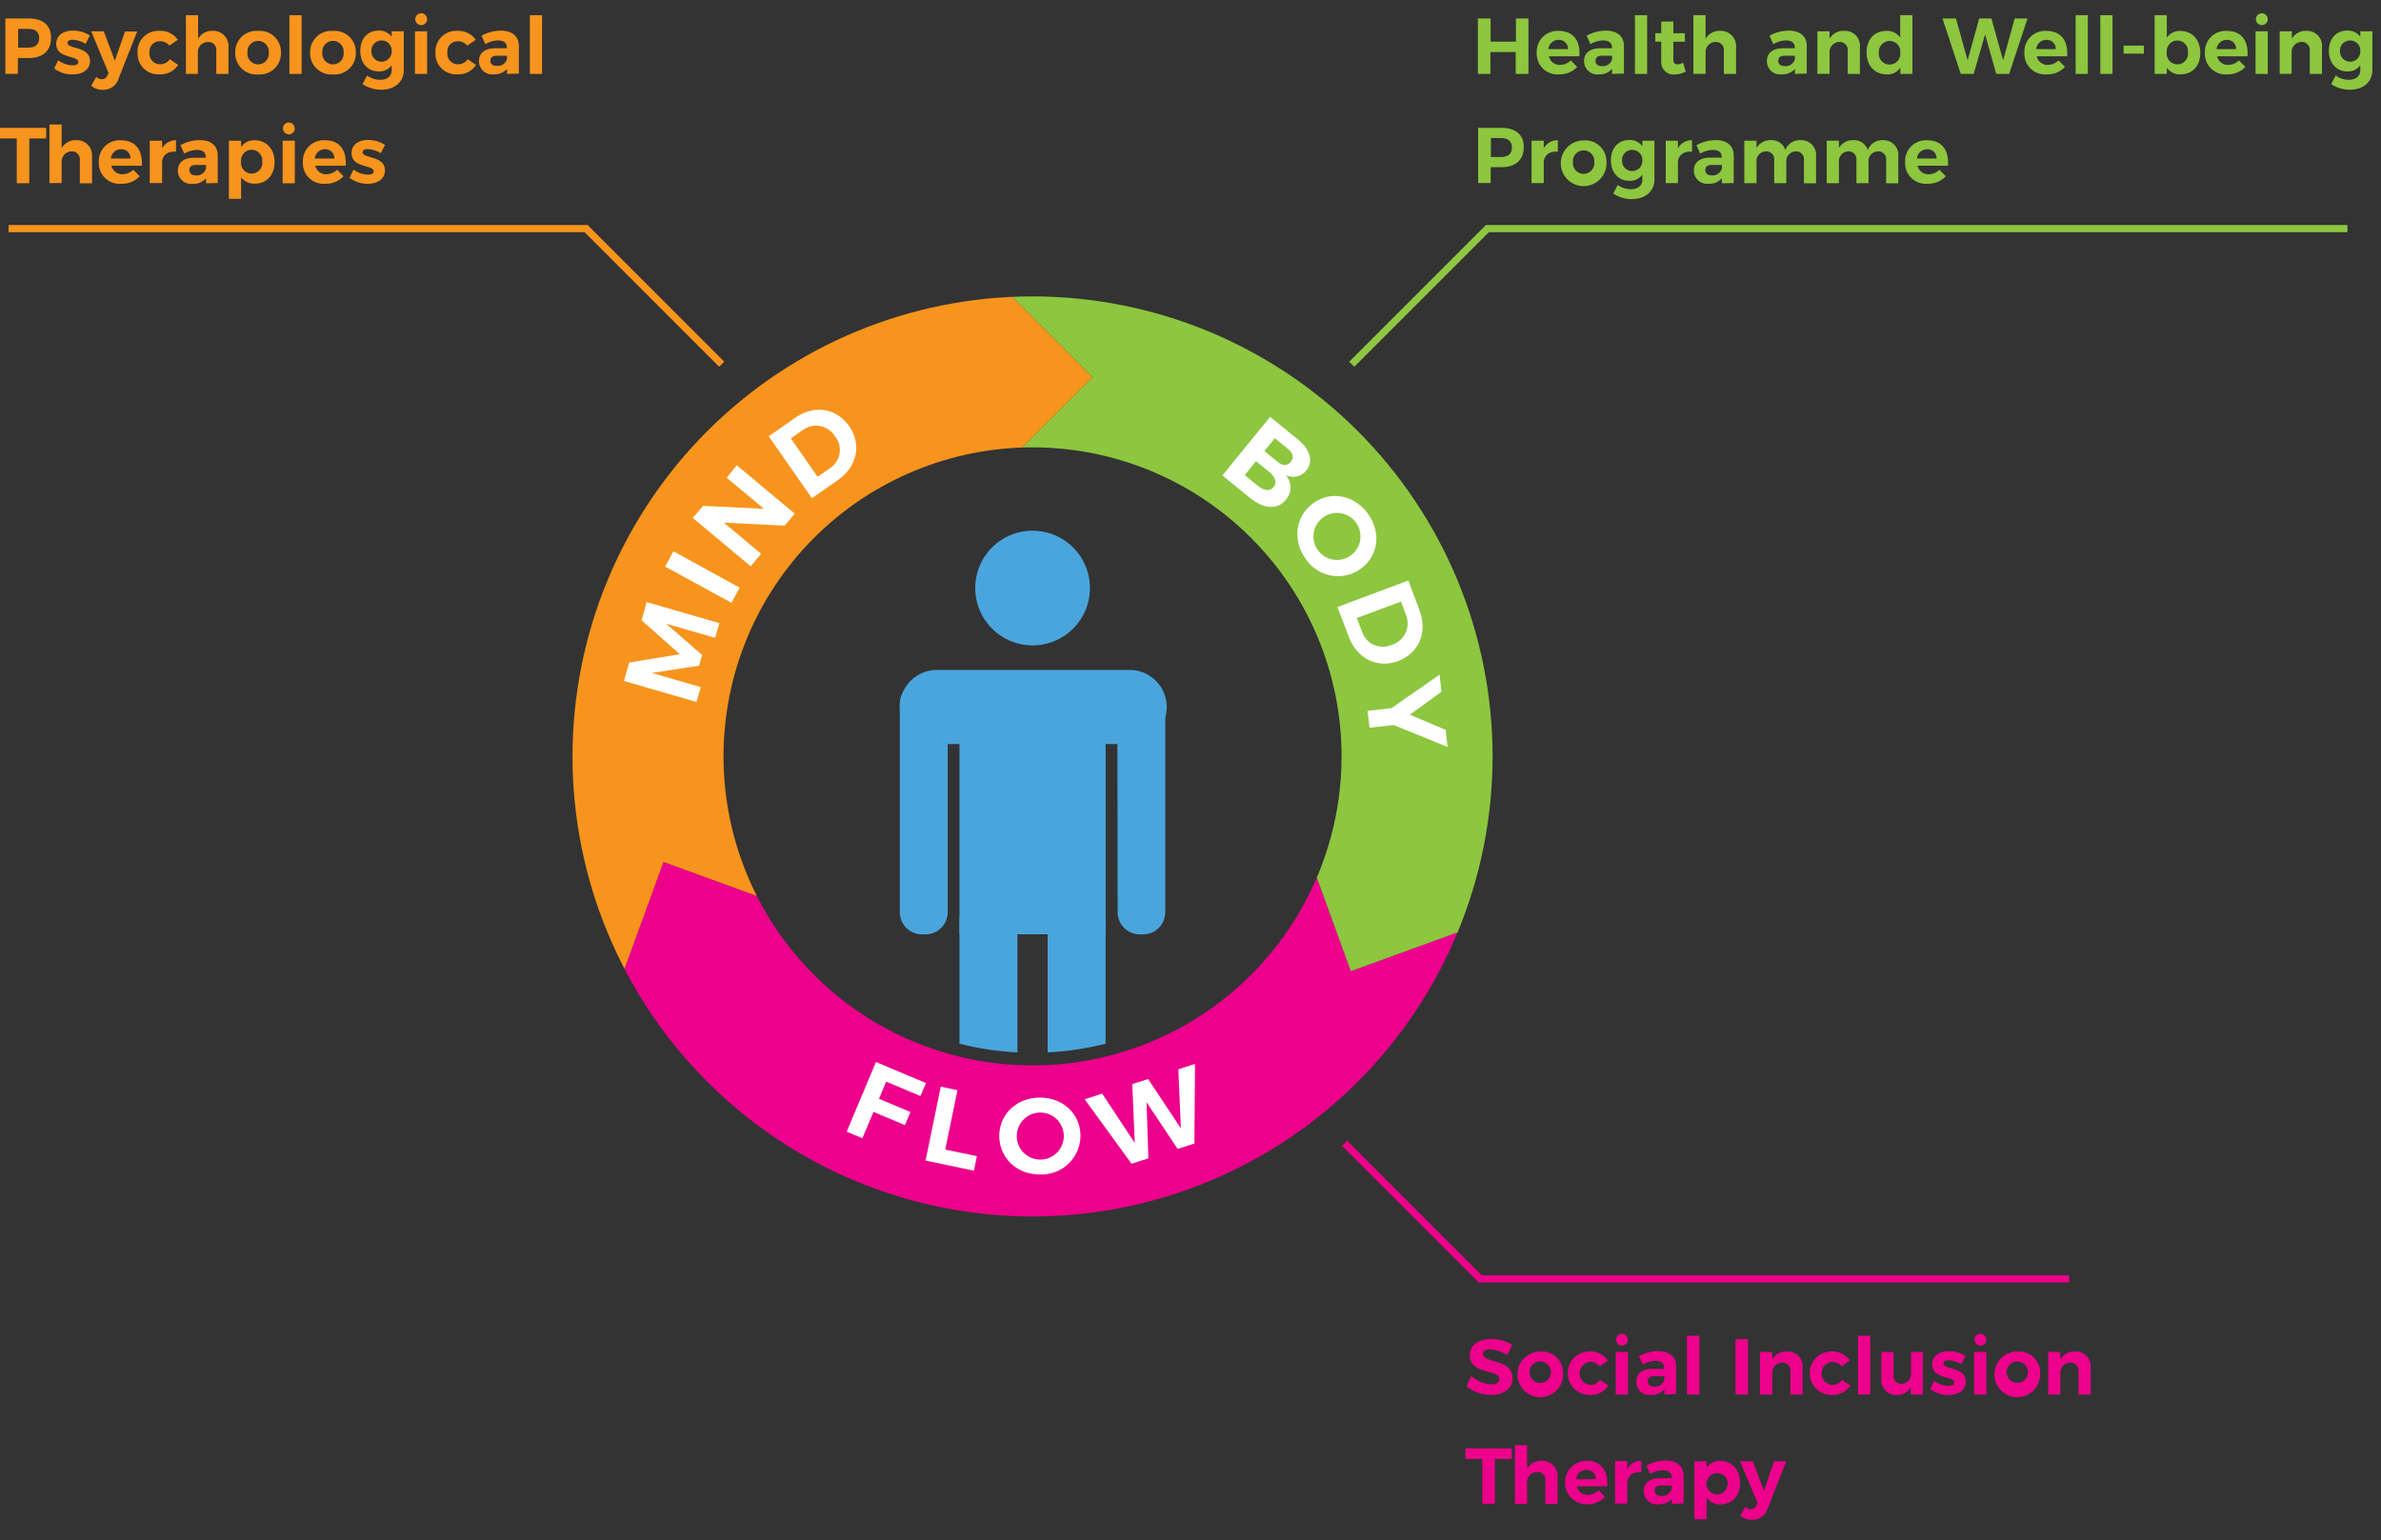 <svg xmlns="http://www.w3.org/2000/svg" xmlns:xlink="http://www.w3.org/1999/xlink" viewBox="0 0 470 304"><rect x="0" y="0" width="470" height="304" fill="#333333" stroke="none"/><defs><style>.cls-1,.cls-10,.cls-12,.cls-13,.cls-2{fill:none;}.cls-2{clip-rule:evenodd;}.cls-3{clip-path:url(#clip-path);}.cls-4,.cls-5{fill:#49a5dc;}.cls-4{fill-rule:evenodd;}.cls-6{clip-path:url(#clip-path-2);}.cls-7{fill:#f7941d;}.cls-8{fill:#ec008c;}.cls-9{fill:#8dc63f;}.cls-10{stroke:#ec008c;}.cls-10,.cls-12,.cls-13{stroke-miterlimit:10;stroke-width:1.42px;}.cls-11{fill:#fff;}.cls-12{stroke:#8dc63f;}.cls-13{stroke:#f7941d;}</style><clipPath id="clip-path"><circle class="cls-1" cx="203.82" cy="149.31" r="58.51"/></clipPath><clipPath id="clip-path-2"><path class="cls-2" d="M203.82,58.51a90.81,90.81,0,1,0,90.81,90.81A90.81,90.81,0,0,0,203.82,58.51Zm0,151.8a61,61,0,1,1,61-61A61,61,0,0,1,203.82,210.31Z"/></clipPath></defs><title>mind-body-flow</title><g id="Layer_7" data-name="Layer 7"><g class="cls-3"><path class="cls-4" d="M192.51,116.08h0a11.32,11.32,0,1,1,11.32,11.32A11.32,11.32,0,0,1,192.51,116.08Z"/><path class="cls-4" d="M177.62,138.92h0a4.38,4.38,0,0,1,4.38-4.38h.69a4.38,4.38,0,0,1,4.38,4.38v41.15a4.38,4.38,0,0,1-4.38,4.38H182a4.38,4.38,0,0,1-4.38-4.38Z"/><path class="cls-4" d="M220.57,138.92h0a4.38,4.38,0,0,1,4.38-4.38h.69a4.38,4.38,0,0,1,4.38,4.38v41.15a4.38,4.38,0,0,1-4.38,4.38H225a4.38,4.38,0,0,1-4.38-4.38Z"/><path class="cls-4" d="M189.4,181.81h0a5.3,5.3,0,0,1,5.3-5.3h.84a5.3,5.3,0,0,1,5.3,5.3v55a5.3,5.3,0,0,1-5.3,5.3h-.84a5.3,5.3,0,0,1-5.3-5.3Z"/><path class="cls-4" d="M206.8,181.81h0a5.3,5.3,0,0,1,5.3-5.3h.84a5.3,5.3,0,0,1,5.3,5.3v55a5.3,5.3,0,0,1-5.3,5.3h-.84a5.3,5.3,0,0,1-5.3-5.3Z"/><path class="cls-4" d="M177.61,139.57h0a7.32,7.32,0,0,1,7.32-7.32h37.79a7.32,7.32,0,1,1,0,14.63H184.93A7.32,7.32,0,0,1,177.61,139.57Z"/><rect class="cls-5" x="189.4" y="144.29" width="28.85" height="40.14"/></g></g><g id="Layer_5" data-name="Layer 5"><g class="cls-6"><path class="cls-7" d="M152.67,178.11a58.68,58.68,0,0,1,46.73-87.37l16.28-16.28L197.91,56.69a92.73,92.73,0,0,0-75.51,137.07L131,170.21Z"/><path class="cls-8" d="M266.66,191.7l-7.87-21.64a58.71,58.71,0,0,1-106.12,8l-21.7-7.9-8.57,23.55a92.76,92.76,0,0,0,167.88-10.65Z"/><path class="cls-9" d="M199.39,90.74c1.45-.11,2.92-.18,4.39-.18a58.77,58.77,0,0,1,55,79.51l7.87,21.64,23.61-8.59A92.77,92.77,0,0,0,197.91,56.69l17.77,17.77Z"/></g></g><g id="Layer_4" data-name="Layer 4"><path class="cls-8" d="M294.15,266.34c-.83,0-1.39.3-1.39.89,0,2,5.83.89,5.81,4.83,0,2.14-1.86,3.3-4.28,3.3a7.68,7.68,0,0,1-4.83-1.73l1-2a6.48,6.48,0,0,0,3.88,1.64c1,0,1.63-.37,1.63-1,0-2.06-5.83-.86-5.83-4.73,0-2,1.7-3.23,4.23-3.23a7.82,7.82,0,0,1,4.16,1.19l-1,2A7.63,7.63,0,0,0,294.15,266.34Z"/><path class="cls-8" d="M308.55,271.07a4.51,4.51,0,1,1-4.5-4.28A4.17,4.17,0,0,1,308.55,271.07Zm-6.61,0a2.11,2.11,0,1,0,2.11-2.31A2.11,2.11,0,0,0,301.94,271.1Z"/><path class="cls-8" d="M313.83,268.84a2.28,2.28,0,0,0,0,4.53,2.18,2.18,0,0,0,2-1l1.66,1.13a4.13,4.13,0,0,1-3.73,1.86,4.29,4.29,0,1,1,0-8.58,4.18,4.18,0,0,1,3.64,1.77l-1.62,1.17A2.32,2.32,0,0,0,313.83,268.84Z"/><path class="cls-8" d="M321.35,266.87v8.41h-2.41v-8.41Zm0-2.39a1.17,1.17,0,1,1-1.17-1.2A1.15,1.15,0,0,1,321.32,264.48Z"/><path class="cls-8" d="M328.53,275.27v-1a3.23,3.23,0,0,1-2.64,1.09,2.6,2.6,0,0,1-2.89-2.62c0-1.58,1.14-2.52,3.2-2.53h2.31v-.16c0-.89-.59-1.41-1.75-1.41a5.32,5.32,0,0,0-2.5.73l-.75-1.66a7.88,7.88,0,0,1,3.8-1c2.25,0,3.55,1.13,3.56,3l0,5.48Zm0-2.87v-.75h-1.89c-.92,0-1.37.28-1.37,1s.5,1.06,1.31,1.06A1.86,1.86,0,0,0,328.52,272.4Z"/><path class="cls-8" d="M335.45,263.68v11.59H333V263.68Z"/><path class="cls-8" d="M345.06,264.34v10.94h-2.47V264.34Z"/><path class="cls-8" d="M355.83,270v5.28h-2.41V270.7a1.56,1.56,0,0,0-1.66-1.72,2,2,0,0,0-1.92,2.16v4.14h-2.41v-8.41h2.41v1.47a3.14,3.14,0,0,1,2.91-1.56A2.94,2.94,0,0,1,355.83,270Z"/><path class="cls-8" d="M361.59,268.84a2.28,2.28,0,0,0,0,4.53,2.18,2.18,0,0,0,2-1l1.66,1.13a4.13,4.13,0,0,1-3.73,1.86,4.29,4.29,0,1,1,0-8.58,4.18,4.18,0,0,1,3.64,1.77l-1.62,1.17A2.32,2.32,0,0,0,361.59,268.84Z"/><path class="cls-8" d="M369.18,263.68v11.59h-2.41V263.68Z"/><path class="cls-8" d="M379.57,266.87v8.41h-2.39v-1.48a3,3,0,0,1-2.81,1.58,2.91,2.91,0,0,1-3-3.22v-5.28h2.41v4.59a1.52,1.52,0,0,0,1.58,1.7,1.92,1.92,0,0,0,1.86-2.14v-4.16Z"/><path class="cls-8" d="M384.63,268.52c-.56,0-1,.19-1,.63,0,1.27,4.44.63,4.42,3.59,0,1.72-1.52,2.63-3.42,2.63A5.87,5.87,0,0,1,381,274.2l.78-1.62a5.07,5.07,0,0,0,2.92,1c.61,0,1.06-.2,1.06-.66,0-1.34-4.36-.62-4.36-3.58,0-1.73,1.48-2.62,3.31-2.62a6.27,6.27,0,0,1,3.28.94l-.83,1.64A5.69,5.69,0,0,0,384.63,268.52Z"/><path class="cls-8" d="M392.1,266.87v8.41h-2.41v-8.41Zm0-2.39a1.17,1.17,0,1,1-1.17-1.2A1.15,1.15,0,0,1,392.07,264.48Z"/><path class="cls-8" d="M402.71,271.07a4.51,4.51,0,1,1-4.5-4.28A4.17,4.17,0,0,1,402.71,271.07Zm-6.61,0a2.11,2.11,0,1,0,2.11-2.31A2.11,2.11,0,0,0,396.1,271.1Z"/><path class="cls-8" d="M412.69,270v5.28h-2.41V270.7a1.56,1.56,0,0,0-1.66-1.72,2,2,0,0,0-1.92,2.16v4.14H404.3v-8.41h2.41v1.47a3.14,3.14,0,0,1,2.91-1.56A2.94,2.94,0,0,1,412.69,270Z"/><path class="cls-8" d="M298.42,285.92V288h-3.34v8.84H292.6V288h-3.33v-2.09Z"/><path class="cls-8" d="M307.46,291.58v5.28h-2.41v-4.58a1.56,1.56,0,0,0-1.66-1.72,2,2,0,0,0-1.94,2.16v4.14h-2.41V285.27h2.41v4.67a3.15,3.15,0,0,1,2.91-1.58A3,3,0,0,1,307.46,291.58Z"/><path class="cls-8" d="M317.26,293.39h-6a2.15,2.15,0,0,0,2.17,1.69,3,3,0,0,0,2.13-.89l1.27,1.28a4.69,4.69,0,0,1-3.59,1.48,4.29,4.29,0,1,1-.06-8.58C316.08,288.38,317.46,290.33,317.26,293.39ZM315,292a1.76,1.76,0,0,0-1.86-1.83,2,2,0,0,0-2,1.83Z"/><path class="cls-8" d="M324,288.36v2.27c-1.72-.16-2.78.77-2.78,2.19v4h-2.41v-8.41h2.41V290A3.06,3.06,0,0,1,324,288.36Z"/><path class="cls-8" d="M330,296.86v-1a3.23,3.23,0,0,1-2.64,1.09,2.6,2.6,0,0,1-2.89-2.62c0-1.58,1.14-2.52,3.2-2.53h2.31v-.16c0-.89-.59-1.41-1.75-1.41a5.32,5.32,0,0,0-2.5.73l-.75-1.66a7.88,7.88,0,0,1,3.8-1c2.25,0,3.55,1.13,3.56,3l0,5.48Zm0-2.87v-.75H328c-.92,0-1.37.28-1.37,1s.5,1.06,1.31,1.06A1.86,1.86,0,0,0,329.94,294Z"/><path class="cls-8" d="M343.49,292.71c0,2.55-1.55,4.25-3.91,4.25a3.18,3.18,0,0,1-2.7-1.31v4.25h-2.41V288.46h2.41v1.23a3.11,3.11,0,0,1,2.66-1.31C341.89,288.38,343.49,290.11,343.49,292.71Zm-2.44-.08A2.1,2.1,0,1,0,339,295,2.11,2.11,0,0,0,341,292.63Z"/><path class="cls-8" d="M345.8,300a3.38,3.38,0,0,1-2.28-.81l1-1.73a1.63,1.63,0,0,0,1.09.45,1.17,1.17,0,0,0,1.11-.75l.23-.47-3.48-8.23H346l2.2,5.78,2-5.78h2.41l-3.69,9.34A3.12,3.12,0,0,1,345.8,300Z"/><polyline class="cls-10" points="265.41 225.68 292.18 252.44 408.44 252.44"/></g><g id="Layer_3" data-name="Layer 3"><path class="cls-11" d="M124.2,130.78l10-1.64-7.56-6.69,1-3.6L142,123l-.84,2.91-9.66-2.79,7.1,6.18-.61,2.11-9.31,1.43,9.66,2.8-.85,2.93-14.33-4.15Z"/><path class="cls-11" d="M132.93,108.82,146,116l-1.61,3-13.09-7.15Z"/><path class="cls-11" d="M138.8,99.86l12,.58-7.36-6.14,2-2.45,11.45,9.55-2,2.36-12-.58,7.35,6.13-2.06,2.47-11.45-9.55Z"/><path class="cls-11" d="M167.62,84.13c2.51,3.6,1.59,8-2.27,10.67l-5.08,3.55-8.53-12.23,5.19-3.62C160.72,79.85,165.1,80.51,167.62,84.13Zm-2.8,2a4.4,4.4,0,0,0-6.33-1.25l-2.38,1.66,5.29,7.58,2.5-1.74A4.3,4.3,0,0,0,164.82,86.11Z"/><path class="cls-11" d="M257.87,92.86a3.3,3.3,0,0,1-4.07.92,3.64,3.64,0,0,1,0,4.89c-1.61,2-4.29,1.83-7-.34l-5.5-4.48,9.41-11.57,5.32,4.33C258.64,88.67,259.32,91.07,257.87,92.86Zm-6.46,3.28c.69-.84.34-2-.89-3l-2.58-2.1-2.23,2.74,2.58,2.1C249.5,96.92,250.68,97,251.41,96.14Zm3.4-5c.65-.79.43-1.74-.58-2.53l-2.58-2.1-2.06,2.53,2.58,2.1C253.16,92,254.14,92,254.8,91.16Z"/><path class="cls-11" d="M268.58,112.3a7.67,7.67,0,0,1-10.85-2c-2.67-3.7-2-8.41,1.48-10.95s8.15-1.63,10.82,2.07S272.08,109.77,268.58,112.3Zm-7.36-10.19a4.64,4.64,0,0,0-1.09,6.46,4.64,4.64,0,1,0,1.09-6.46Z"/><path class="cls-11" d="M276,130.48c-4.11,1.54-8.13-.43-9.78-4.84L264,119.83l14-5.24,2.22,5.93C281.82,124.84,280.1,128.93,276,130.48Zm-1.23-3.21a4.4,4.4,0,0,0,2.78-5.82l-1-2.71L267.84,122l1.07,2.85A4.3,4.3,0,0,0,274.74,127.27Z"/><path class="cls-11" d="M275.11,143.12l-4.78.53-.37-3.34,4.7-.52,9.51-6.61.37,3.37-6.23,4.53,7.06,3,.37,3.37Z"/><path class="cls-11" d="M182.79,213.8l-1.1,2.56-6.76-2.84-1.42,3.38,6.21,2.61-1.09,2.59-6.21-2.61-2.19,5.2-3.1-1.3,5.78-13.75Z"/><path class="cls-11" d="M189,215.21l-2.42,11.72,6.26,1.29-.59,2.88-9.55-2,3-14.6Z"/><path class="cls-11" d="M213.28,224.09a7.67,7.67,0,0,1-7.87,7.75c-4.56.08-8.07-3.13-8.15-7.46s3.31-7.63,7.87-7.71S213.2,219.77,213.28,224.09Zm-12.57.23a4.64,4.64,0,0,0,4.69,4.58,4.64,4.64,0,1,0-4.69-4.58Z"/><path class="cls-11" d="M217.56,215.87l6.44,9.75L223.5,214l3.14-1,6.46,9.74-.5-11.66,3.29-1.06-.12,15.71-3.31,1.07-6.13-9.2.35,11.06-3.31,1.07L214.11,217Z"/><path class="cls-9" d="M294.24,3.65V8.22h5V3.65h2.47V14.59H299.2V10.28h-5v4.31h-2.47V3.65Z"/><path class="cls-9" d="M311.76,11.12h-6a2.15,2.15,0,0,0,2.17,1.69,3,3,0,0,0,2.13-.89l1.27,1.28a4.69,4.69,0,0,1-3.59,1.48,4.07,4.07,0,0,1-4.39-4.27,4.1,4.1,0,0,1,4.33-4.31C310.58,6.11,312,8.06,311.76,11.12ZM309.51,9.7a1.76,1.76,0,0,0-1.86-1.83,2,2,0,0,0-2,1.83Z"/><path class="cls-9" d="M318.22,14.59v-1a3.23,3.23,0,0,1-2.64,1.09,2.6,2.6,0,0,1-2.89-2.62c0-1.58,1.14-2.52,3.2-2.53h2.31V9.39c0-.89-.59-1.41-1.75-1.41a5.32,5.32,0,0,0-2.5.73l-.75-1.66a7.88,7.88,0,0,1,3.8-1c2.25,0,3.55,1.13,3.56,3l0,5.48Zm0-2.87V11h-1.89c-.92,0-1.37.28-1.37,1s.5,1.06,1.31,1.06A1.86,1.86,0,0,0,318.21,11.72Z"/><path class="cls-9" d="M325.14,3V14.59h-2.41V3Z"/><path class="cls-9" d="M332.75,14.12a4.48,4.48,0,0,1-2.19.58,2.42,2.42,0,0,1-2.64-2.59V8.22h-1.17V6.56h1.17V4.25h2.39V6.56h2.28V8.23h-2.28V11.7c0,.7.3,1,.81,1a2.8,2.8,0,0,0,1.13-.31Z"/><path class="cls-9" d="M342.69,9.31v5.28h-2.41V10a1.56,1.56,0,0,0-1.66-1.72,2,2,0,0,0-1.94,2.16v4.14h-2.41V3h2.41V7.67a3.15,3.15,0,0,1,2.91-1.58A3,3,0,0,1,342.69,9.31Z"/><path class="cls-9" d="M354.31,14.59v-1a3.23,3.23,0,0,1-2.64,1.09,2.6,2.6,0,0,1-2.89-2.62c0-1.58,1.14-2.52,3.2-2.53h2.31V9.39c0-.89-.59-1.41-1.75-1.41a5.32,5.32,0,0,0-2.5.73l-.75-1.66a7.88,7.88,0,0,1,3.8-1c2.25,0,3.55,1.13,3.56,3l0,5.48Zm0-2.87V11H352.4c-.92,0-1.37.28-1.37,1s.5,1.06,1.31,1.06A1.86,1.86,0,0,0,354.29,11.72Z"/><path class="cls-9" d="M367.14,9.31v5.28h-2.41V10a1.56,1.56,0,0,0-1.66-1.72,2,2,0,0,0-1.92,2.16v4.14h-2.41V6.18h2.41V7.65a3.14,3.14,0,0,1,2.91-1.56A2.94,2.94,0,0,1,367.14,9.31Z"/><path class="cls-9" d="M377.51,3V14.59h-2.39V13.36a3.07,3.07,0,0,1-2.66,1.33c-2.39,0-4-1.73-4-4.33s1.56-4.27,3.91-4.27a3.16,3.16,0,0,1,2.72,1.33V3Zm-2.39,7.42A2.12,2.12,0,0,0,373,8.09a2.15,2.15,0,0,0-2.12,2.33,2.12,2.12,0,1,0,4.22,0Z"/><path class="cls-9" d="M386.1,3.65l2.3,8.25,2.28-8.25h2.42l2.31,8.25,2.28-8.25h2.53L396.6,14.59h-2.55l-2.2-7.8-2.25,7.8h-2.55L383.44,3.65Z"/><path class="cls-9" d="M408.05,11.12h-6a2.15,2.15,0,0,0,2.17,1.69,3,3,0,0,0,2.13-.89l1.27,1.28A4.69,4.69,0,0,1,404,14.68a4.07,4.07,0,0,1-4.39-4.27,4.1,4.1,0,0,1,4.33-4.31C406.88,6.11,408.25,8.06,408.05,11.12ZM405.8,9.7a1.76,1.76,0,0,0-1.86-1.83,2,2,0,0,0-2,1.83Z"/><path class="cls-9" d="M412.13,3V14.59h-2.41V3Z"/><path class="cls-9" d="M417,3V14.59h-2.41V3Z"/><path class="cls-9" d="M423.19,9v1.59h-4V9Z"/><path class="cls-9" d="M434.33,10.43c0,2.55-1.55,4.25-3.91,4.25a3.18,3.18,0,0,1-2.7-1.31v1.22h-2.41V3h2.41V7.42a3.11,3.11,0,0,1,2.66-1.31C432.73,6.11,434.33,7.84,434.33,10.43Zm-2.44-.08a2.1,2.1,0,1,0-4.17,0,2.1,2.1,0,1,0,4.17,0Z"/><path class="cls-9" d="M443.65,11.12h-6a2.15,2.15,0,0,0,2.17,1.69,3,3,0,0,0,2.13-.89l1.27,1.28a4.69,4.69,0,0,1-3.59,1.48,4.07,4.07,0,0,1-4.39-4.27,4.1,4.1,0,0,1,4.33-4.31C442.48,6.11,443.86,8.06,443.65,11.12ZM441.4,9.7a1.76,1.76,0,0,0-1.86-1.83,2,2,0,0,0-2,1.83Z"/><path class="cls-9" d="M447.65,6.18v8.41h-2.41V6.18Zm0-2.39a1.17,1.17,0,1,1-2.34,0,1.17,1.17,0,1,1,2.34,0Z"/><path class="cls-9" d="M458.35,9.31v5.28h-2.41V10a1.56,1.56,0,0,0-1.66-1.72,2,2,0,0,0-1.92,2.16v4.14H450V6.18h2.41V7.65a3.14,3.14,0,0,1,2.91-1.56A2.94,2.94,0,0,1,458.35,9.31Z"/><path class="cls-9" d="M468.3,6.18v7.62c0,2.39-1.8,3.91-4.48,3.91a6.54,6.54,0,0,1-3.66-1.11l.89-1.69a4.45,4.45,0,0,0,2.61.84c1.38,0,2.25-.73,2.25-1.87v-1a3,3,0,0,1-2.53,1.22c-2.17,0-3.67-1.62-3.67-4.06s1.47-4,3.61-4a3,3,0,0,1,2.59,1.22V6.18Zm-2.39,4a2,2,0,0,0-2-2.19,2,2,0,0,0-2,2.19,2,2,0,1,0,4,0Z"/><path class="cls-9" d="M300.79,29c0,2.55-1.59,4-4.37,4h-2.17v3.13h-2.47V25.24h4.64C299.2,25.24,300.79,26.62,300.79,29Zm-2.34.08c0-1.22-.78-1.83-2.16-1.83h-2V31h2C297.66,31,298.45,30.37,298.45,29.12Z"/><path class="cls-9" d="M307.51,27.68v2.27c-1.72-.16-2.78.77-2.78,2.19v4h-2.41V27.77h2.41v1.52A3.06,3.06,0,0,1,307.51,27.68Z"/><path class="cls-9" d="M317.11,32a4.51,4.51,0,1,1-4.5-4.28A4.17,4.17,0,0,1,317.11,32Zm-6.61,0a2.11,2.11,0,1,0,4.2,0,2.11,2.11,0,1,0-4.2,0Z"/><path class="cls-9" d="M326.58,27.77V35.4c0,2.39-1.8,3.91-4.48,3.91a6.54,6.54,0,0,1-3.66-1.11l.89-1.69a4.45,4.45,0,0,0,2.61.84c1.38,0,2.25-.73,2.25-1.87v-1a3,3,0,0,1-2.53,1.22c-2.17,0-3.67-1.62-3.67-4.06s1.47-4,3.61-4a3,3,0,0,1,2.59,1.22V27.77Zm-2.39,4a2,2,0,0,0-2-2.19,2,2,0,0,0-2,2.19,2,2,0,1,0,4,0Z"/><path class="cls-9" d="M334,27.68v2.27c-1.72-.16-2.78.77-2.78,2.19v4h-2.41V27.77h2.41v1.52A3.06,3.06,0,0,1,334,27.68Z"/><path class="cls-9" d="M339.89,36.18v-1a3.23,3.23,0,0,1-2.64,1.09,2.6,2.6,0,0,1-2.89-2.62c0-1.58,1.14-2.52,3.2-2.53h2.31V31c0-.89-.59-1.41-1.75-1.41a5.32,5.32,0,0,0-2.5.73l-.75-1.66a7.88,7.88,0,0,1,3.8-1c2.25,0,3.55,1.13,3.56,3l0,5.48Zm0-2.87v-.75H338c-.92,0-1.37.28-1.37,1s.5,1.06,1.31,1.06A1.86,1.86,0,0,0,339.87,33.3Z"/><path class="cls-9" d="M358.48,30.9v5.28h-2.39V31.6a1.55,1.55,0,0,0-1.62-1.72A1.92,1.92,0,0,0,352.61,32v4.16h-2.39V31.6a1.54,1.54,0,0,0-1.61-1.72A1.92,1.92,0,0,0,346.73,32v4.16h-2.41V27.77h2.41v1.45a3.11,3.11,0,0,1,2.84-1.55,2.79,2.79,0,0,1,2.84,1.94,3.07,3.07,0,0,1,3-1.94A2.92,2.92,0,0,1,358.48,30.9Z"/><path class="cls-9" d="M374.71,30.9v5.28h-2.39V31.6a1.55,1.55,0,0,0-1.62-1.72A1.92,1.92,0,0,0,368.84,32v4.16h-2.39V31.6a1.54,1.54,0,0,0-1.61-1.72A1.92,1.92,0,0,0,363,32v4.16h-2.41V27.77H363v1.45a3.11,3.11,0,0,1,2.84-1.55,2.79,2.79,0,0,1,2.84,1.94,3.07,3.07,0,0,1,3-1.94A2.92,2.92,0,0,1,374.71,30.9Z"/><path class="cls-9" d="M384.52,32.71h-6a2.15,2.15,0,0,0,2.17,1.69,3,3,0,0,0,2.13-.89l1.27,1.28a4.69,4.69,0,0,1-3.59,1.48A4.07,4.07,0,0,1,376.07,32a4.1,4.1,0,0,1,4.33-4.31C383.35,27.69,384.73,29.65,384.52,32.71Zm-2.25-1.42a1.76,1.76,0,0,0-1.86-1.83,2,2,0,0,0-2,1.83Z"/><polyline class="cls-12" points="266.83 71.9 293.6 45.13 463.37 45.13"/></g><g id="Layer_8" data-name="Layer 8"><path class="cls-7" d="M10.08,7.45c0,2.55-1.59,4-4.37,4H3.53v3.13H1.06V3.65H5.7C8.48,3.65,10.08,5,10.08,7.45Zm-2.34.08C7.73,6.31,7,5.7,5.58,5.7h-2V9.4h2C7,9.4,7.73,8.78,7.73,7.53Z"/><path class="cls-7" d="M14.34,7.84c-.56,0-1,.19-1,.63,0,1.27,4.44.63,4.42,3.59,0,1.72-1.52,2.63-3.42,2.63a5.87,5.87,0,0,1-3.64-1.17l.78-1.62a5.07,5.07,0,0,0,2.92,1c.61,0,1.06-.2,1.06-.66,0-1.34-4.36-.62-4.36-3.58,0-1.73,1.48-2.62,3.31-2.62A6.27,6.27,0,0,1,17.73,7L16.9,8.65A5.69,5.69,0,0,0,14.34,7.84Z"/><path class="cls-7" d="M20.29,17.73A3.38,3.38,0,0,1,18,16.92l1-1.73a1.63,1.63,0,0,0,1.09.45,1.17,1.17,0,0,0,1.11-.75l.23-.47L18,6.18h2.48L22.67,12l2-5.78h2.41l-3.69,9.34A3.12,3.12,0,0,1,20.29,17.73Z"/><path class="cls-7" d="M31.51,8.15a2,2,0,0,0-2,2.25,2.06,2.06,0,0,0,2,2.28,2.18,2.18,0,0,0,2-1l1.66,1.13a4.13,4.13,0,0,1-3.73,1.86,4.06,4.06,0,0,1-4.28-4.27,4.08,4.08,0,0,1,4.31-4.31,4.18,4.18,0,0,1,3.64,1.77L33.43,9A2.32,2.32,0,0,0,31.51,8.15Z"/><path class="cls-7" d="M45.1,9.31v5.28H42.7V10A1.56,1.56,0,0,0,41,8.29a2,2,0,0,0-1.94,2.16v4.14H36.7V3H39.1V7.67A3.15,3.15,0,0,1,42,6.09,3,3,0,0,1,45.1,9.31Z"/><path class="cls-7" d="M55.46,10.39a4.17,4.17,0,0,1-4.5,4.3,4.18,4.18,0,0,1-4.52-4.3A4.16,4.16,0,0,1,51,6.11,4.15,4.15,0,0,1,55.46,10.39Zm-6.61,0a2.11,2.11,0,1,0,4.2,0,2.11,2.11,0,1,0-4.2,0Z"/><path class="cls-7" d="M59.54,3V14.59H57.13V3Z"/><path class="cls-7" d="M70.24,10.39a4.17,4.17,0,0,1-4.5,4.3,4.18,4.18,0,0,1-4.52-4.3,4.16,4.16,0,0,1,4.52-4.28A4.15,4.15,0,0,1,70.24,10.39Zm-6.61,0a2.11,2.11,0,1,0,4.2,0,2.11,2.11,0,1,0-4.2,0Z"/><path class="cls-7" d="M79.71,6.18v7.62c0,2.39-1.8,3.91-4.48,3.91a6.54,6.54,0,0,1-3.66-1.11l.89-1.69a4.45,4.45,0,0,0,2.61.84c1.38,0,2.25-.73,2.25-1.87v-1a3,3,0,0,1-2.53,1.22c-2.17,0-3.67-1.62-3.67-4.06s1.47-4,3.61-4a3,3,0,0,1,2.59,1.22V6.18Zm-2.39,4a2,2,0,0,0-2-2.19,2,2,0,0,0-2,2.19,2,2,0,1,0,4,0Z"/><path class="cls-7" d="M84.31,6.18v8.41H81.91V6.18Zm0-2.39a1.17,1.17,0,1,1-2.34,0,1.17,1.17,0,1,1,2.34,0Z"/><path class="cls-7" d="M90.31,8.15a2,2,0,0,0-2,2.25,2.06,2.06,0,0,0,2,2.28,2.18,2.18,0,0,0,2-1l1.66,1.13a4.13,4.13,0,0,1-3.73,1.86,4.06,4.06,0,0,1-4.28-4.27,4.08,4.08,0,0,1,4.31-4.31,4.18,4.18,0,0,1,3.64,1.77L92.23,9A2.32,2.32,0,0,0,90.31,8.15Z"/><path class="cls-7" d="M100.08,14.59v-1a3.23,3.23,0,0,1-2.64,1.09,2.6,2.6,0,0,1-2.89-2.62c0-1.58,1.14-2.52,3.2-2.53h2.31V9.39c0-.89-.59-1.41-1.75-1.41a5.32,5.32,0,0,0-2.5.73l-.75-1.66a7.88,7.88,0,0,1,3.8-1c2.25,0,3.55,1.13,3.56,3l0,5.48Zm0-2.87V11H98.17c-.92,0-1.37.28-1.37,1S97.3,13,98.11,13A1.86,1.86,0,0,0,100.06,11.72Z"/><path class="cls-7" d="M107,3V14.59h-2.41V3Z"/><path class="cls-7" d="M9.12,25.24v2.09H5.78v8.84H3.31V27.33H0V25.24Z"/><path class="cls-7" d="M18.17,30.9v5.28H15.76V31.6a1.56,1.56,0,0,0-1.66-1.72A2,2,0,0,0,12.17,32v4.14H9.76V24.58h2.41v4.67a3.15,3.15,0,0,1,2.91-1.58A3,3,0,0,1,18.17,30.9Z"/><path class="cls-7" d="M28,32.71h-6a2.15,2.15,0,0,0,2.17,1.69,3,3,0,0,0,2.13-.89l1.27,1.28a4.69,4.69,0,0,1-3.59,1.48A4.07,4.07,0,0,1,19.51,32a4.1,4.1,0,0,1,4.33-4.31C26.79,27.69,28.17,29.65,28,32.71Zm-2.25-1.42a1.76,1.76,0,0,0-1.86-1.83,2,2,0,0,0-2,1.83Z"/><path class="cls-7" d="M34.74,27.68v2.27C33,29.79,32,30.71,32,32.13v4H29.56V27.77H32v1.52A3.06,3.06,0,0,1,34.74,27.68Z"/><path class="cls-7" d="M40.67,36.18v-1A3.23,3.23,0,0,1,38,36.29a2.6,2.6,0,0,1-2.89-2.62c0-1.58,1.14-2.52,3.2-2.53h2.31V31c0-.89-.59-1.41-1.75-1.41a5.32,5.32,0,0,0-2.5.73l-.75-1.66a7.88,7.88,0,0,1,3.8-1c2.25,0,3.55,1.13,3.56,3l0,5.48Zm0-2.87v-.75H38.76c-.92,0-1.37.28-1.37,1s.5,1.06,1.31,1.06A1.86,1.86,0,0,0,40.65,33.3Z"/><path class="cls-7" d="M54.2,32c0,2.55-1.55,4.25-3.91,4.25A3.18,3.18,0,0,1,47.59,35v4.25H45.18V27.77h2.41V29a3.11,3.11,0,0,1,2.66-1.31C52.6,27.69,54.2,29.43,54.2,32Zm-2.44-.08a2.1,2.1,0,1,0-4.17,0,2.1,2.1,0,1,0,4.17,0Z"/><path class="cls-7" d="M58.19,27.77v8.41H55.79V27.77Zm0-2.39A1.17,1.17,0,1,1,57,24.18,1.15,1.15,0,0,1,58.16,25.38Z"/><path class="cls-7" d="M68.24,32.71h-6a2.15,2.15,0,0,0,2.17,1.69,3,3,0,0,0,2.13-.89l1.27,1.28a4.69,4.69,0,0,1-3.59,1.48A4.07,4.07,0,0,1,59.79,32a4.1,4.1,0,0,1,4.33-4.31C67.07,27.69,68.44,29.65,68.24,32.71ZM66,31.29a1.76,1.76,0,0,0-1.86-1.83,2,2,0,0,0-2,1.83Z"/><path class="cls-7" d="M72.57,29.43c-.56,0-1,.19-1,.63,0,1.27,4.44.63,4.42,3.59,0,1.72-1.52,2.63-3.42,2.63A5.87,5.87,0,0,1,69,35.1l.78-1.62a5.07,5.07,0,0,0,2.92,1c.61,0,1.06-.2,1.06-.66,0-1.34-4.36-.62-4.36-3.58,0-1.73,1.48-2.62,3.31-2.62A6.27,6.27,0,0,1,76,28.6l-.83,1.64A5.69,5.69,0,0,0,72.57,29.43Z"/><polyline class="cls-13" points="142.46 71.9 115.7 45.13 1.7 45.13"/></g></svg>